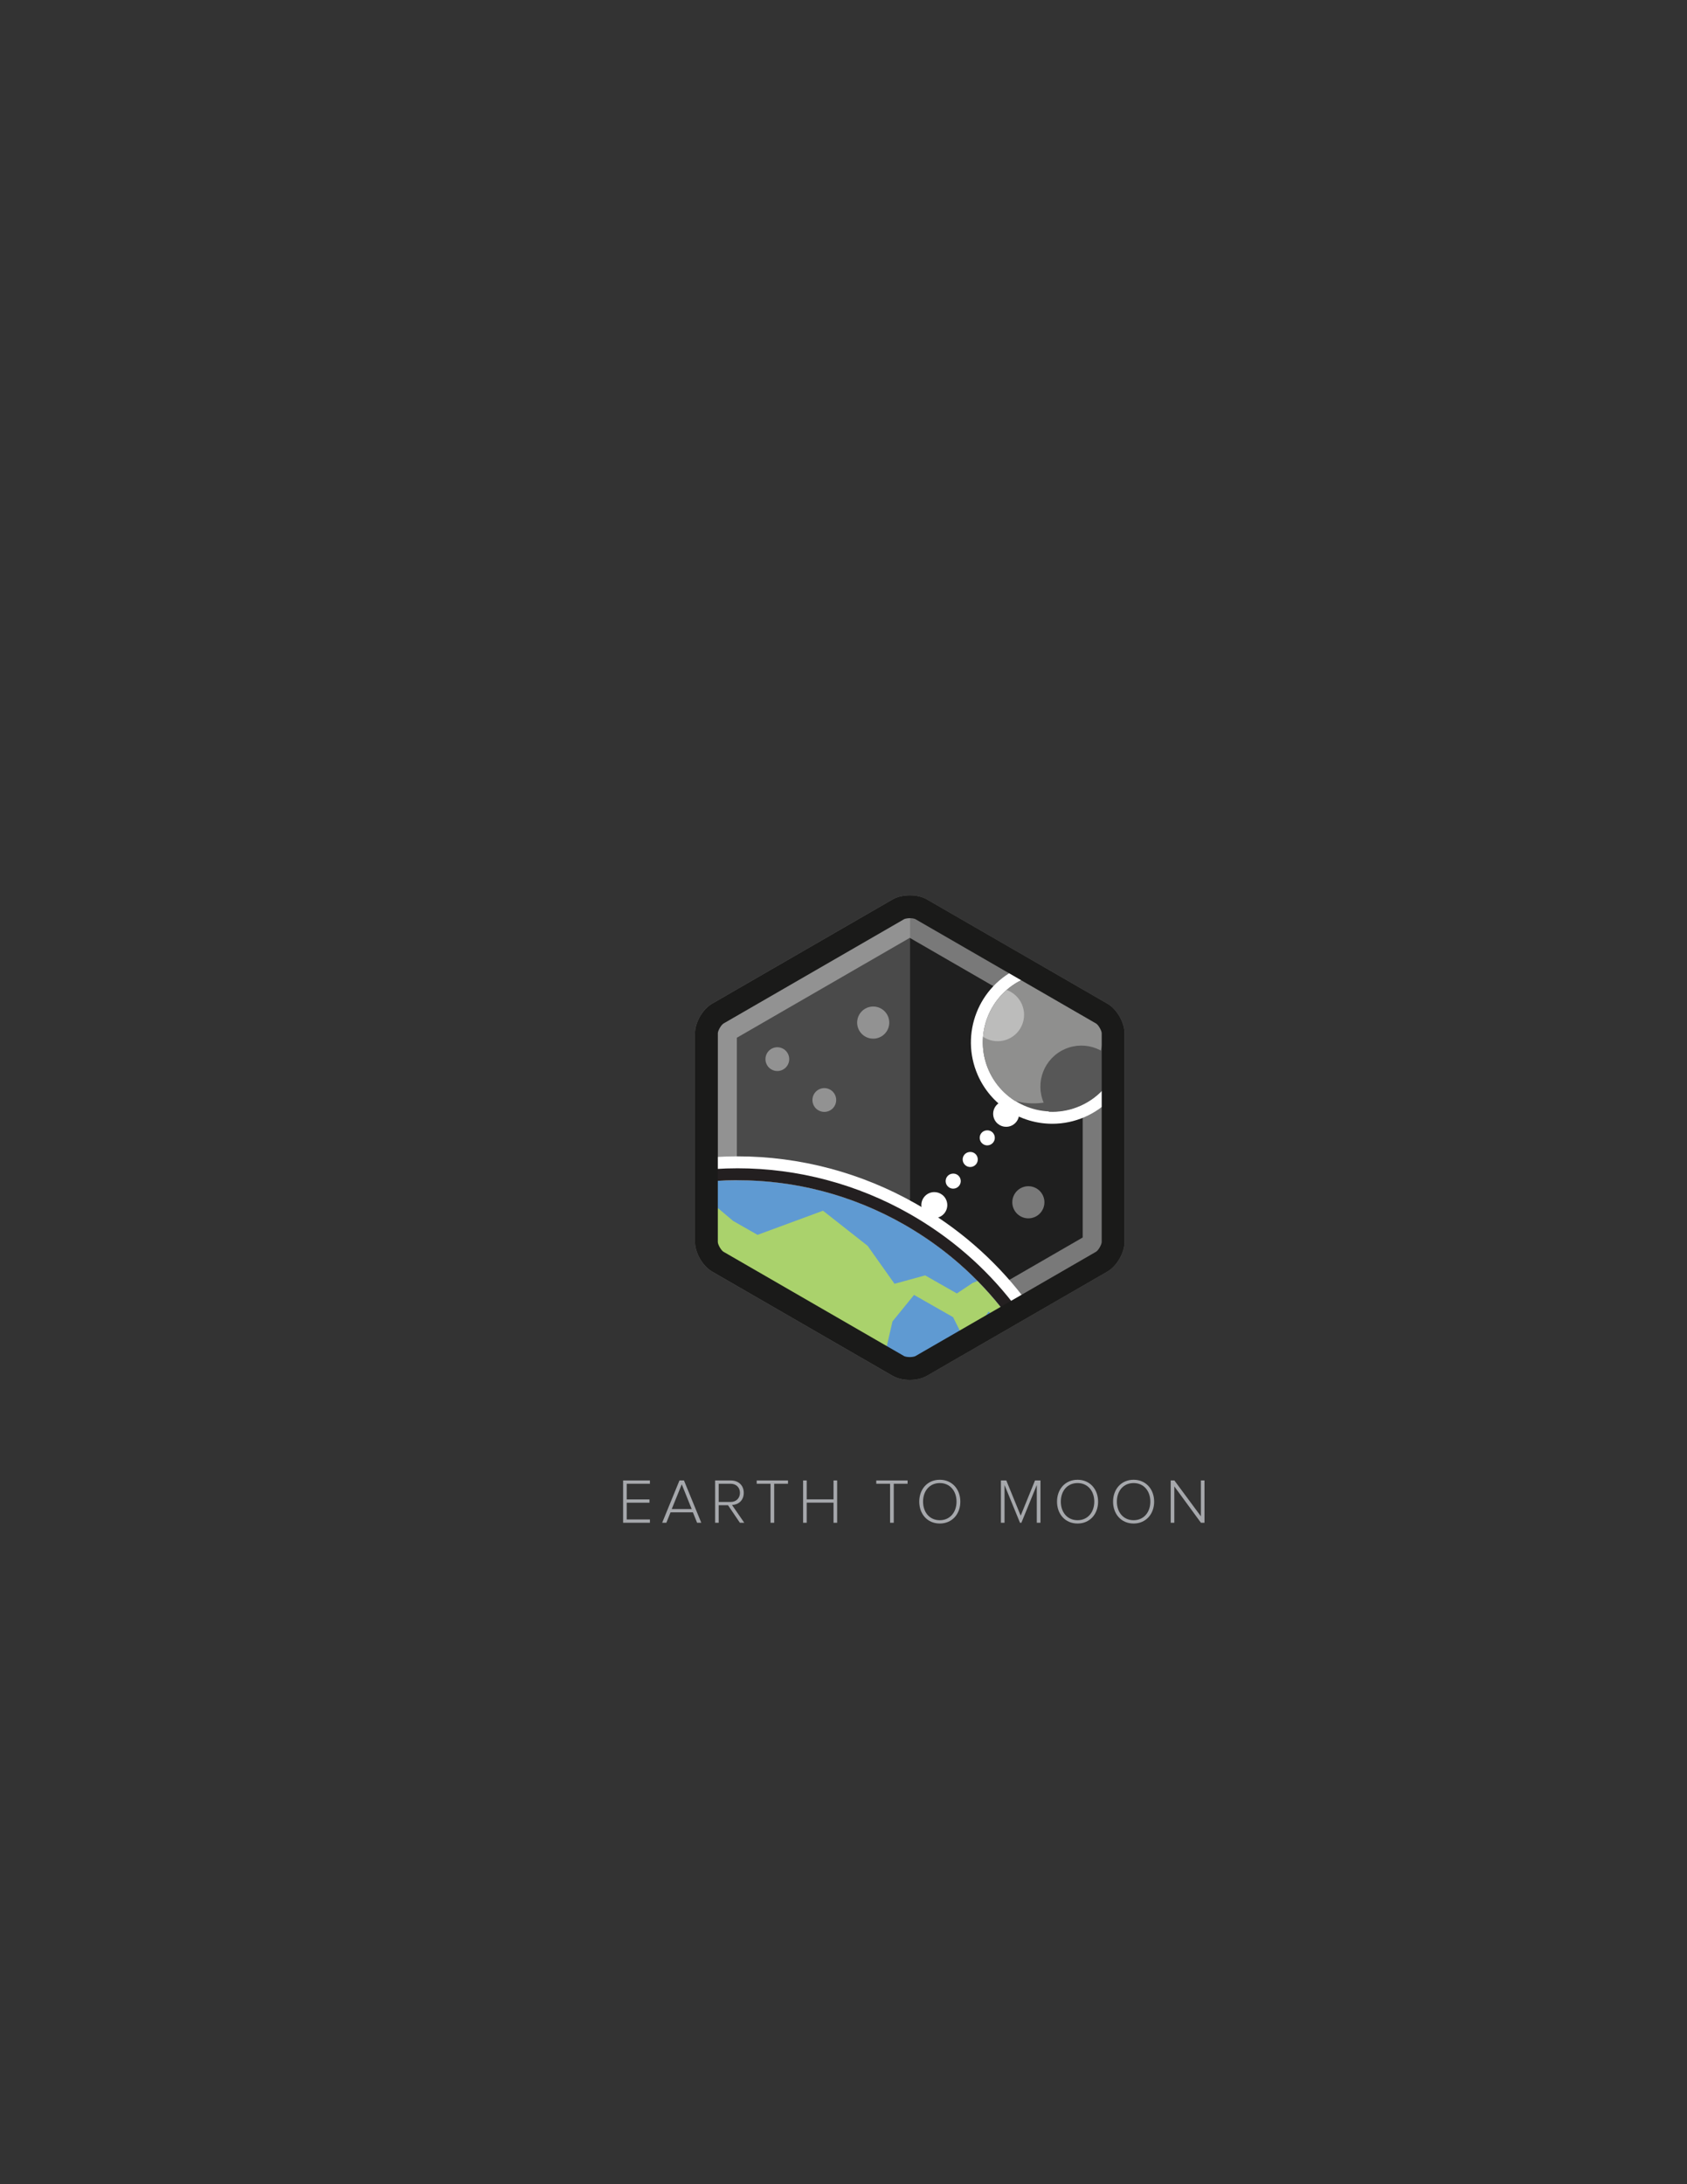 <?xml version="1.0" encoding="utf-8"?>
<!-- Generator: Adobe Illustrator 16.0.0, SVG Export Plug-In . SVG Version: 6.00 Build 0)  -->
<!DOCTYPE svg PUBLIC "-//W3C//DTD SVG 1.1//EN" "http://www.w3.org/Graphics/SVG/1.1/DTD/svg11.dtd">
<svg version="1.1" id="Layer_1" xmlns="http://www.w3.org/2000/svg" xmlns:xlink="http://www.w3.org/1999/xlink" x="0px" y="0px"
	 width="612px" height="792px" viewBox="0 0 612 792" enable-background="new 0 0 612 792" xml:space="preserve">
<rect x="0" y="0" width="612" height="792" fill="#333333" stroke="none"/>
<path fill="none" d="M311.63-1226.76"/>
<path fill="none" d="M311.63,2018.837"/>
<path fill="none" d="M312.63-1225.76"/>
<path fill="none" d="M312.63,2019.837"/>
<polygon fill="#A6A8AC" points="226.049,552.157 226.049,536.819 235.775,536.819 235.775,538.016 227.359,538.016 227.359,543.695 
	235.614,543.695 235.614,544.891 227.359,544.891 227.359,550.962 235.775,550.962 235.775,552.157 "/>
<path fill="#A6A8AC" d="M252.887,552.157l-1.518-3.771h-8.117l-1.519,3.771h-1.517l6.277-15.338h1.633l6.277,15.338H252.887z
	 M247.322,538.223l-3.634,8.968h7.243L247.322,538.223z"/>
<path fill="#A6A8AC" d="M268.412,552.158l-4.301-6.348h-3.379v6.348h-1.313V536.82h5.727c2.644,0,4.668,1.678,4.668,4.483
	c0,2.782-1.955,4.323-4.254,4.415l4.438,6.439H268.412z M268.436,541.304c0-1.932-1.357-3.289-3.404-3.289h-4.299v6.601h4.299
	C267.078,544.615,268.436,543.236,268.436,541.304"/>
<polygon fill="#A6A8AC" points="279.523,552.157 279.523,538.016 274.51,538.016 274.51,536.819 285.869,536.819 285.869,538.016 
	280.857,538.016 280.857,552.157 "/>
<polygon fill="#A6A8AC" points="302.383,552.157 302.383,544.867 292.656,544.867 292.656,552.157 291.346,552.157 291.346,536.819 
	292.656,536.819 292.656,543.673 302.383,543.673 302.383,536.819 303.693,536.819 303.693,552.157 "/>
<polygon fill="#A6A8AC" points="322.9,552.157 322.9,538.016 317.887,538.016 317.887,536.819 329.246,536.819 329.246,538.016 
	324.234,538.016 324.234,552.157 "/>
<path fill="#A6A8AC" d="M333.48,544.5c0-4.483,2.945-7.934,7.451-7.934c4.484,0,7.451,3.45,7.451,7.934
	c0,4.484-2.967,7.934-7.451,7.934C336.426,552.434,333.48,548.984,333.48,544.5 M347.002,544.5c0-3.886-2.392-6.737-6.07-6.737
	c-3.701,0-6.07,2.852-6.07,6.737c0,3.863,2.369,6.737,6.07,6.737C344.61,551.237,347.002,548.363,347.002,544.5"/>
<polygon fill="#A6A8AC" points="376.121,552.157 376.121,538.476 370.532,552.157 370.026,552.157 364.416,538.476 364.416,552.157 
	363.104,552.157 363.104,536.819 365.06,536.819 370.279,549.582 375.477,536.819 377.455,536.819 377.455,552.157 "/>
<path fill="#A6A8AC" d="M383.459,544.5c0-4.483,2.945-7.934,7.451-7.934c4.484,0,7.451,3.45,7.451,7.934
	c0,4.484-2.967,7.934-7.451,7.934C386.404,552.434,383.459,548.984,383.459,544.5 M396.98,544.5c0-3.886-2.392-6.737-6.07-6.737
	c-3.701,0-6.07,2.852-6.07,6.737c0,3.863,2.369,6.737,6.07,6.737C394.589,551.237,396.98,548.363,396.98,544.5"/>
<path fill="#A6A8AC" d="M403.793,544.5c0-4.483,2.943-7.934,7.451-7.934c4.483,0,7.449,3.45,7.449,7.934
	c0,4.484-2.966,7.934-7.449,7.934C406.736,552.434,403.793,548.984,403.793,544.5 M417.314,544.5c0-3.886-2.393-6.737-6.07-6.737
	c-3.703,0-6.071,2.852-6.071,6.737c0,3.863,2.368,6.737,6.071,6.737C414.922,551.237,417.314,548.363,417.314,544.5"/>
<polygon fill="#A6A8AC" points="435.668,552.157 426.012,538.981 426.012,552.157 424.699,552.157 424.699,536.819 426.033,536.819 
	435.646,549.812 435.646,536.819 436.956,536.819 436.956,552.157 "/>
<path fill="#4A4A4A" d="M401.195,363.946l-65.507-37.82c-1.396-0.806-3.157-1.271-4.983-1.416v-0.038
	c-0.162-0.007-0.324-0.017-0.485-0.018c-2.31-0.028-4.634,0.46-6.386,1.472l-65.506,37.82c-3.412,1.969-6.203,6.804-6.203,10.743
	v75.641c0,3.939,2.791,8.774,6.203,10.743l65.506,37.821c1.752,1.011,4.076,1.498,6.386,1.472c0.161-0.002,0.323-0.012,0.485-0.019
	v-0.037c1.826-0.146,3.588-0.611,4.983-1.416l65.507-37.821c3.411-1.969,6.202-6.804,6.202-10.743v-75.641
	C407.397,370.75,404.606,365.915,401.195,363.946"/>
<g opacity="0.6">
	<g>
		<defs>
			<rect id="SVGID_1_" x="330.15" y="324.67" width="77.25" height="175.68"/>
		</defs>
		<clipPath id="SVGID_2_">
			<use xlink:href="#SVGID_1_"  overflow="visible"/>
		</clipPath>
		<path clip-path="url(#SVGID_2_)" fill="#010101" d="M401.195,461.073c3.411-1.97,6.202-6.804,6.202-10.743v-75.641
			c0-3.939-2.791-8.773-6.202-10.743l-65.507-37.821c-1.537-0.887-3.515-1.365-5.536-1.452v175.675
			c2.021-0.088,3.999-0.567,5.536-1.454L401.195,461.073z"/>
	</g>
</g>
<path fill="#1A1A19" d="M330.037,332.933l0.084,0.001c1.125,0.014,1.823,0.273,1.979,0.363l65.507,37.82
	c0.848,0.489,2.063,2.593,2.063,3.572v75.641c0,0.979-1.215,3.082-2.063,3.572l-65.506,37.82c-0.156,0.09-0.854,0.35-1.976,0.364
	h-0.088c-1.169,0-1.898-0.27-2.063-0.364l-65.506-37.82c-0.85-0.49-2.063-2.593-2.063-3.572v-75.641
	c0-0.979,1.214-3.083,2.063-3.572l65.506-37.82C328.139,333.203,328.868,332.933,330.037,332.933 M330.037,324.652
	c-2.25,0-4.496,0.489-6.203,1.474l-65.506,37.819c-3.412,1.971-6.203,6.806-6.203,10.744v75.641c0,3.939,2.791,8.773,6.203,10.744
	l65.506,37.819c1.707,0.985,3.955,1.474,6.203,1.474c0.061,0,0.121,0,0.184-0.002c2.187-0.025,4.359-0.514,6.02-1.472l65.506-37.819
	c3.412-1.971,6.203-6.805,6.203-10.744v-75.641c0-3.938-2.791-8.773-6.203-10.744l-65.506-37.819
	c-1.66-0.958-3.833-1.446-6.02-1.472C330.159,324.652,330.098,324.652,330.037,324.652"/>
<g opacity="0.4">
	<g>
		<defs>
			<rect id="SVGID_3_" x="252.13" y="324.65" width="155.82" height="175.72"/>
		</defs>
		<clipPath id="SVGID_4_">
			<use xlink:href="#SVGID_3_"  overflow="visible"/>
		</clipPath>
		<path clip-path="url(#SVGID_4_)" fill="#FFFFFF" d="M330.037,340.072l62.732,36.22v72.436l-62.732,36.22l-62.731-36.22v-72.436
			L330.037,340.072 M330.036,324.652c-2.248,0-4.496,0.489-6.201,1.474l-65.507,37.819c-3.411,1.971-6.203,6.806-6.203,10.744
			v75.641c0,3.939,2.792,8.773,6.203,10.744l65.507,37.819c1.705,0.985,3.953,1.474,6.201,1.474c0.062,0,0.122,0,0.184-0.002
			c2.187-0.025,4.361-0.514,6.021-1.472l65.507-37.819c3.411-1.971,6.202-6.805,6.202-10.744v-75.641
			c0-3.938-2.791-8.773-6.202-10.744l-65.507-37.819c-1.659-0.958-3.834-1.446-6.021-1.472
			C330.158,324.652,330.098,324.652,330.036,324.652"/>
	</g>
</g>
<g>
	<defs>
		<path id="SVGID_5_" d="M253.716,428.75l0.127,21.304c0.021,3.864,2.786,8.589,6.146,10.5l64.466,36.716
			c3.356,1.912,8.833,1.881,12.168-0.072l30.487-17.844c-9.998-14.075-23.15-26.244-39.142-35.352
			c-19.096-10.876-39.875-16.043-60.384-16.041C262.939,427.961,258.311,428.227,253.716,428.75"/>
	</defs>
	<clipPath id="SVGID_6_">
		<use xlink:href="#SVGID_5_"  overflow="visible"/>
	</clipPath>
	<path clip-path="url(#SVGID_6_)" fill="#5F9AD2" d="M206.975,656.453c-58.668-33.411-79.141-108.057-45.729-166.723
		c33.411-58.668,108.055-79.142,166.723-45.729c58.666,33.411,79.14,108.056,45.729,166.723S265.642,689.864,206.975,656.453"/>
	<polygon clip-path="url(#SVGID_6_)" fill="#AAD26C" points="382.316,594.573 366.393,593.711 367.893,582.842 377.854,567.41 
		372.653,553.896 365.483,576.779 345.639,572.513 352.696,560.117 352.684,551.903 360.213,513.982 346.551,505.03 
		347.301,499.596 367.393,499.313 365.6,481.877 358.641,475.569 350.695,487.459 345.753,477.609 331.588,469.543 323.768,479.157 
		321.381,489.523 287.799,511.434 267.572,505.776 250.541,525.389 234.729,514.037 237.36,499.122 227.229,483.974 
		232.383,464.631 220.738,452.138 219.829,435.205 191.377,421.347 203.98,399.213 244.582,424.682 265.965,442.722 
		274.817,447.764 298.563,439.01 314.756,451.749 324.506,465.51 335.622,462.461 347.131,469.015 352.813,465.215 363.547,460.777 
		390.229,473.627 422.124,508.206 	"/>
	<polygon clip-path="url(#SVGID_6_)" fill="#AAD26C" points="334.506,651.761 324.879,635.726 318.682,632.196 302.523,644.099 
		286.588,635.022 296.033,612.264 283.527,615.693 272.805,628.346 278.252,637.31 260.322,648.204 238.115,670.729 
		306.775,700.453 	"/>
	<polygon clip-path="url(#SVGID_6_)" fill="#AAD26C" points="226.102,665.06 240.6,641.661 260.176,634.051 270.383,614.069 
		268.846,600.298 269.842,590.313 244.661,566.593 219.146,574.338 207.168,593.31 193.273,597.122 188.577,582.722 
		169.493,581.233 162.141,565.322 149.242,559.148 122.795,533.533 92.15,577.049 198.287,656.255 	"/>
	<polygon clip-path="url(#SVGID_6_)" fill="#AAD26C" points="373.118,612.783 356.408,592.716 345.92,592.604 349.35,605.109 
		351.66,629.875 	"/>
	<polygon clip-path="url(#SVGID_6_)" fill="#AAD26C" points="308.259,619.958 315.431,627.95 303.897,633.105 297.824,627.303 	"/>
</g>
<g>
	<defs>
		<path id="SVGID_7_" d="M323.454,327.821l-64.03,37.474c-1.621,0.95-3.093,2.565-4.175,4.414c-1.146,1.957-1.856,4.174-1.847,6.159
			l0.439,74.187c0.023,3.863,2.787,8.588,6.146,10.499l64.466,36.716c3.356,1.912,8.833,1.881,12.168-0.071l64.028-37.474
			c1.711-1.002,3.257-2.746,4.353-4.727c1.04-1.876,1.679-3.965,1.669-5.845l-0.439-74.188c-0.022-3.863-2.787-8.588-6.146-10.501
			l-64.466-36.715c-1.656-0.942-3.827-1.412-6.002-1.412C327.384,326.337,325.145,326.833,323.454,327.821"/>
	</defs>
	<clipPath id="SVGID_8_">
		<use xlink:href="#SVGID_7_"  overflow="visible"/>
	</clipPath>
	<path clip-path="url(#SVGID_8_)" fill="#FFFFFF" d="M267.584,427.961c20.51-0.001,41.287,5.165,60.385,16.04
		c58.666,33.411,79.14,108.056,45.729,166.723c-22.535,39.571-63.841,61.769-106.339,61.769c-20.509,0-41.288-5.164-60.384-16.039
		c-58.667-33.411-79.141-108.056-45.729-166.724C183.781,450.16,225.086,427.965,267.584,427.961 M267.595,419.299v8.662
		l-0.003-8.662c-22.73,0.002-45.186,5.941-64.945,17.179c-20.359,11.579-37.279,28.511-48.928,48.966
		c-17.305,30.385-21.741,65.689-12.492,99.41s31.076,61.822,61.461,79.127c19.73,11.236,42.092,17.175,64.671,17.175
		c22.722,0,45.177-5.939,64.937-17.178c20.361-11.579,37.281-28.512,48.93-48.967c17.305-30.385,21.74-65.689,12.492-99.41
		c-9.25-33.722-31.077-61.823-61.461-79.127C312.525,425.238,290.166,419.299,267.595,419.299"/>
	<path clip-path="url(#SVGID_8_)" fill="#231F20" d="M267.584,427.961c20.51-0.002,41.287,5.165,60.385,16.04
		c58.666,33.412,79.14,108.056,45.729,166.723c-22.535,39.571-63.841,61.77-106.339,61.77c-20.509,0-41.288-5.164-60.384-16.04
		c-58.667-33.412-79.141-108.057-45.729-166.723C183.781,450.16,225.086,427.965,267.584,427.961 M267.595,423.63h-0.011
		c-21.974,0.002-43.688,5.746-62.795,16.613c-19.685,11.194-36.043,27.565-47.308,47.344
		c-16.731,29.379-21.021,63.516-12.078,96.121c8.943,32.604,30.048,59.777,59.429,76.509c19.076,10.865,40.698,16.607,62.526,16.607
		c21.972,0,43.687-5.744,62.796-16.611c19.684-11.195,36.042-27.566,47.307-47.346c16.731-29.379,21.021-63.517,12.078-96.121
		c-8.943-32.606-30.049-59.777-59.428-76.509C311.035,429.373,289.416,423.63,267.595,423.63"/>
	<path clip-path="url(#SVGID_8_)" fill="#FFFFFF" d="M381.75,407.484c-11.734,0-22.355-6.944-27.058-17.693
		c-6.524-14.912,0.301-32.353,15.212-38.876c3.764-1.647,7.74-2.482,11.819-2.482c11.733,0,22.354,6.945,27.057,17.694
		c6.524,14.912-0.301,32.352-15.212,38.876C389.805,406.648,385.827,407.484,381.75,407.484 M381.724,357.096
		c-2.878,0-5.685,0.59-8.347,1.755c-10.537,4.61-15.358,16.933-10.748,27.468c3.322,7.596,10.828,12.504,19.121,12.504
		c2.875,0,5.684-0.592,8.346-1.756c10.535-4.609,15.357-16.932,10.748-27.468C397.521,362.004,390.016,357.096,381.724,357.096"/>
</g>
<g>
	<defs>
		<path id="SVGID_9_" d="M371.639,354.883c-12.742,5.576-18.555,20.428-12.979,33.172c5.576,12.745,20.427,18.557,33.172,12.98
			c7.588-3.32,12.719-9.93,14.451-17.422l-0.051-8.647c-0.022-3.864-2.787-8.589-6.146-10.502l-20.396-11.617
			C376.982,353.068,374.266,353.734,371.639,354.883"/>
	</defs>
	<clipPath id="SVGID_10_">
		<use xlink:href="#SVGID_9_"  overflow="visible"/>
	</clipPath>
	<path clip-path="url(#SVGID_10_)" fill="#575757" d="M404.764,367.751c5.575,12.745-0.236,27.596-12.979,33.172
		c-12.745,5.576-27.597-0.235-33.173-12.979s0.236-27.597,12.979-33.173C384.336,349.195,399.188,355.007,404.764,367.751"/>
	<path clip-path="url(#SVGID_10_)" fill="#8F8F8E" d="M397.977,364.806c5.576,12.744-0.234,27.597-12.98,33.172
		c-12.744,5.576-27.596-0.235-33.172-12.979c-5.575-12.744,0.235-27.596,12.98-33.172C377.549,346.25,392.4,352.061,397.977,364.806
		"/>
	<g opacity="0.4" clip-path="url(#SVGID_10_)">
		<g>
			<defs>
				<rect id="SVGID_11_" x="352.359" y="358.4" width="19.15" height="19.149"/>
			</defs>
			<clipPath id="SVGID_12_">
				<use xlink:href="#SVGID_11_"  overflow="visible"/>
			</clipPath>
			<path clip-path="url(#SVGID_12_)" fill="#FFFFFF" d="M370.706,364.136c2.118,4.845-0.091,10.489-4.935,12.608
				c-4.843,2.119-10.488-0.09-12.607-4.934s0.09-10.488,4.934-12.607C362.941,357.083,368.586,359.292,370.706,364.136"/>
		</g>
	</g>
	<path clip-path="url(#SVGID_10_)" fill="#575757" d="M405.906,388.045c3.291,7.52-0.139,16.283-7.658,19.573
		c-7.521,3.29-16.283-0.14-19.574-7.658c-3.289-7.521,0.14-16.284,7.66-19.574C393.854,377.096,402.617,380.525,405.906,388.045"/>
</g>
<path fill="#1A1A19" d="M330.037,332.933l0.084,0.001c1.125,0.014,1.823,0.273,1.979,0.363l65.507,37.82
	c0.848,0.489,2.063,2.593,2.063,3.572v75.641c0,0.979-1.215,3.082-2.063,3.572l-65.506,37.82c-0.156,0.09-0.854,0.35-1.976,0.364
	h-0.088c-1.169,0-1.898-0.27-2.063-0.364l-65.506-37.82c-0.85-0.49-2.063-2.593-2.063-3.572v-75.641
	c0-0.979,1.214-3.083,2.063-3.572l65.506-37.82C328.139,333.203,328.868,332.933,330.037,332.933 M330.037,324.652
	c-2.25,0-4.496,0.489-6.203,1.474l-65.506,37.819c-3.412,1.971-6.203,6.806-6.203,10.744v75.641c0,3.939,2.791,8.773,6.203,10.744
	l65.506,37.819c1.707,0.985,3.955,1.474,6.203,1.474c0.061,0,0.121,0,0.184-0.002c2.187-0.025,4.359-0.514,6.02-1.472l65.506-37.819
	c3.412-1.971,6.203-6.805,6.203-10.744v-75.641c0-3.938-2.791-8.773-6.203-10.744l-65.506-37.819
	c-1.66-0.958-3.833-1.446-6.02-1.472C330.159,324.652,330.098,324.652,330.037,324.652"/>
<path fill="#FFFFFF" d="M341.518,433.705c1.803,1.419,2.113,4.031,0.693,5.833c-1.419,1.803-4.03,2.114-5.833,0.694
	c-1.804-1.418-2.114-4.03-0.694-5.834C337.102,432.597,339.714,432.286,341.518,433.705"/>
<path fill="#FFFFFF" d="M338.943,441.676c-1.063,0-2.068-0.35-2.907-1.01c-0.987-0.777-1.613-1.893-1.763-3.141
	c-0.147-1.248,0.199-2.479,0.977-3.468c0.896-1.142,2.247-1.795,3.7-1.795c1.065,0,2.069,0.349,2.909,1.009
	c2.037,1.604,2.392,4.569,0.785,6.608C341.747,441.021,340.398,441.676,338.943,441.676 M338.95,433.366
	c-1.113,0-2.146,0.501-2.833,1.374c-0.596,0.756-0.86,1.699-0.746,2.654c0.113,0.955,0.593,1.809,1.349,2.405
	c0.642,0.504,1.411,0.771,2.224,0.771c1.113,0,2.147-0.501,2.834-1.375c1.229-1.56,0.959-3.83-0.602-5.058
	C340.534,433.634,339.764,433.366,338.95,433.366"/>
<path fill="#FFFFFF" d="M347.15,426.551c0.949,0.748,1.112,2.123,0.365,3.072c-0.748,0.95-2.124,1.114-3.074,0.366
	c-0.949-0.747-1.113-2.124-0.365-3.073S346.199,425.803,347.15,426.551"/>
<path fill="#FFFFFF" d="M345.795,431.01c-0.62,0-1.207-0.203-1.694-0.587c-1.187-0.934-1.394-2.659-0.458-3.848
	c0.907-1.149,2.693-1.367,3.848-0.459c0.576,0.453,0.94,1.103,1.027,1.83c0.087,0.727-0.116,1.444-0.568,2.02
	C347.426,430.63,346.641,431.01,345.795,431.01 M345.798,426.633c-0.507,0-0.976,0.229-1.288,0.625
	c-0.559,0.709-0.436,1.74,0.273,2.299c0.689,0.543,1.758,0.414,2.299-0.274c0.271-0.343,0.391-0.772,0.338-1.206
	c-0.051-0.434-0.269-0.822-0.612-1.092C346.517,426.755,346.166,426.633,345.798,426.633"/>
<path fill="#FFFFFF" d="M353.326,418.704c0.95,0.748,1.113,2.124,0.366,3.073c-0.748,0.95-2.124,1.114-3.073,0.366
	c-0.949-0.747-1.113-2.123-0.365-3.073C351,418.12,352.377,417.957,353.326,418.704"/>
<path fill="#FFFFFF" d="M351.971,423.164c-0.619,0-1.205-0.203-1.693-0.587c-1.188-0.934-1.393-2.661-0.458-3.849
	c0.907-1.15,2.694-1.366,3.849-0.458c0.576,0.453,0.94,1.103,1.026,1.83c0.087,0.727-0.116,1.444-0.569,2.02
	C353.603,422.784,352.817,423.164,351.971,423.164 M351.975,418.787c-0.506,0-0.977,0.229-1.288,0.625
	c-0.558,0.708-0.437,1.74,0.274,2.299c0.688,0.543,1.756,0.414,2.297-0.274c0.271-0.343,0.392-0.772,0.34-1.206
	c-0.051-0.434-0.27-0.822-0.612-1.092C352.694,418.908,352.344,418.787,351.975,418.787"/>
<path fill="#FFFFFF" d="M359.504,410.858c0.949,0.748,1.113,2.124,0.365,3.073c-0.748,0.95-2.124,1.114-3.074,0.366
	c-0.949-0.747-1.113-2.124-0.365-3.073C357.178,410.274,358.553,410.111,359.504,410.858"/>
<path fill="#FFFFFF" d="M358.148,415.318c-0.62,0-1.207-0.203-1.694-0.587c-1.187-0.935-1.394-2.661-0.458-3.849
	c0.907-1.15,2.695-1.366,3.85-0.458c0.574,0.453,0.939,1.103,1.025,1.829c0.087,0.728-0.116,1.445-0.568,2.02
	C359.78,414.938,358.995,415.318,358.148,415.318 M358.151,410.941c-0.507,0-0.976,0.229-1.288,0.625
	c-0.559,0.708-0.436,1.74,0.273,2.299c0.689,0.541,1.758,0.412,2.299-0.274c0.271-0.344,0.391-0.772,0.338-1.206
	c-0.051-0.434-0.269-0.822-0.611-1.092C358.871,411.063,358.521,410.941,358.151,410.941"/>
<path fill="#FFFFFF" d="M367.568,400.615c1.803,1.42,2.112,4.031,0.693,5.834s-4.031,2.113-5.834,0.694s-2.113-4.031-0.693-5.834
	C363.152,399.508,365.765,399.196,367.568,400.615"/>
<path fill="#FFFFFF" d="M364.994,408.586c-1.063,0-2.068-0.349-2.907-1.009c-2.038-1.604-2.392-4.569-0.786-6.608
	c0.896-1.142,2.247-1.795,3.7-1.795c1.063,0,2.069,0.349,2.907,1.008c0.988,0.777,1.613,1.894,1.763,3.142s-0.197,2.479-0.976,3.468
	C367.798,407.932,366.449,408.586,364.994,408.586 M365.001,400.277c-1.113,0-2.146,0.501-2.833,1.374
	c-1.229,1.561-0.958,3.83,0.603,5.059c0.642,0.504,1.411,0.772,2.224,0.772c1.113,0,2.146-0.501,2.834-1.374
	c0.596-0.757,0.861-1.699,0.746-2.655c-0.113-0.955-0.592-1.809-1.349-2.404C366.585,400.544,365.814,400.277,365.001,400.277"/>
<g opacity="0.4">
	<g>
		<defs>
			<rect id="SVGID_13_" x="310.95" y="364.97" width="11.649" height="11.66"/>
		</defs>
		<clipPath id="SVGID_14_">
			<use xlink:href="#SVGID_13_"  overflow="visible"/>
		</clipPath>
		<path clip-path="url(#SVGID_14_)" fill="#FFFFFF" d="M322.114,368.464c1.29,2.948-0.056,6.383-3.003,7.672
			c-2.947,1.29-6.383-0.054-7.672-3.002s0.055-6.383,3.002-7.672C317.389,364.172,320.824,365.516,322.114,368.464"/>
	</g>
</g>
<g opacity="0.4">
	<g>
		<defs>
			<rect id="SVGID_15_" x="367.24" y="430.13" width="11.65" height="11.65"/>
		</defs>
		<clipPath id="SVGID_16_">
			<use xlink:href="#SVGID_15_"  overflow="visible"/>
		</clipPath>
		<path clip-path="url(#SVGID_16_)" fill="#FFFFFF" d="M378.401,433.617c1.29,2.948-0.056,6.383-3.003,7.672
			c-2.947,1.29-6.383-0.054-7.672-3.002c-1.289-2.947,0.055-6.382,3.002-7.672S377.111,430.669,378.401,433.617"/>
	</g>
</g>
<g opacity="0.4">
	<g>
		<defs>
			<rect id="SVGID_17_" x="294.73" y="394.561" width="8.619" height="8.619"/>
		</defs>
		<clipPath id="SVGID_18_">
			<use xlink:href="#SVGID_17_"  overflow="visible"/>
		</clipPath>
		<path clip-path="url(#SVGID_18_)" fill="#FFFFFF" d="M302.989,397.141c0.954,2.18-0.041,4.721-2.222,5.674
			c-2.179,0.954-4.72-0.04-5.674-2.22c-0.953-2.18,0.041-4.721,2.221-5.674C299.494,393.967,302.035,394.961,302.989,397.141"/>
	</g>
</g>
<g opacity="0.4">
	<g>
		<defs>
			<rect id="SVGID_19_" x="277.689" y="379.74" width="8.621" height="8.62"/>
		</defs>
		<clipPath id="SVGID_20_">
			<use xlink:href="#SVGID_19_"  overflow="visible"/>
		</clipPath>
		<path clip-path="url(#SVGID_20_)" fill="#FFFFFF" d="M285.947,382.32c0.954,2.18-0.039,4.72-2.22,5.674s-4.72-0.04-5.675-2.221
			c-0.953-2.18,0.041-4.721,2.221-5.674S284.994,380.14,285.947,382.32"/>
	</g>
</g>
</svg>
